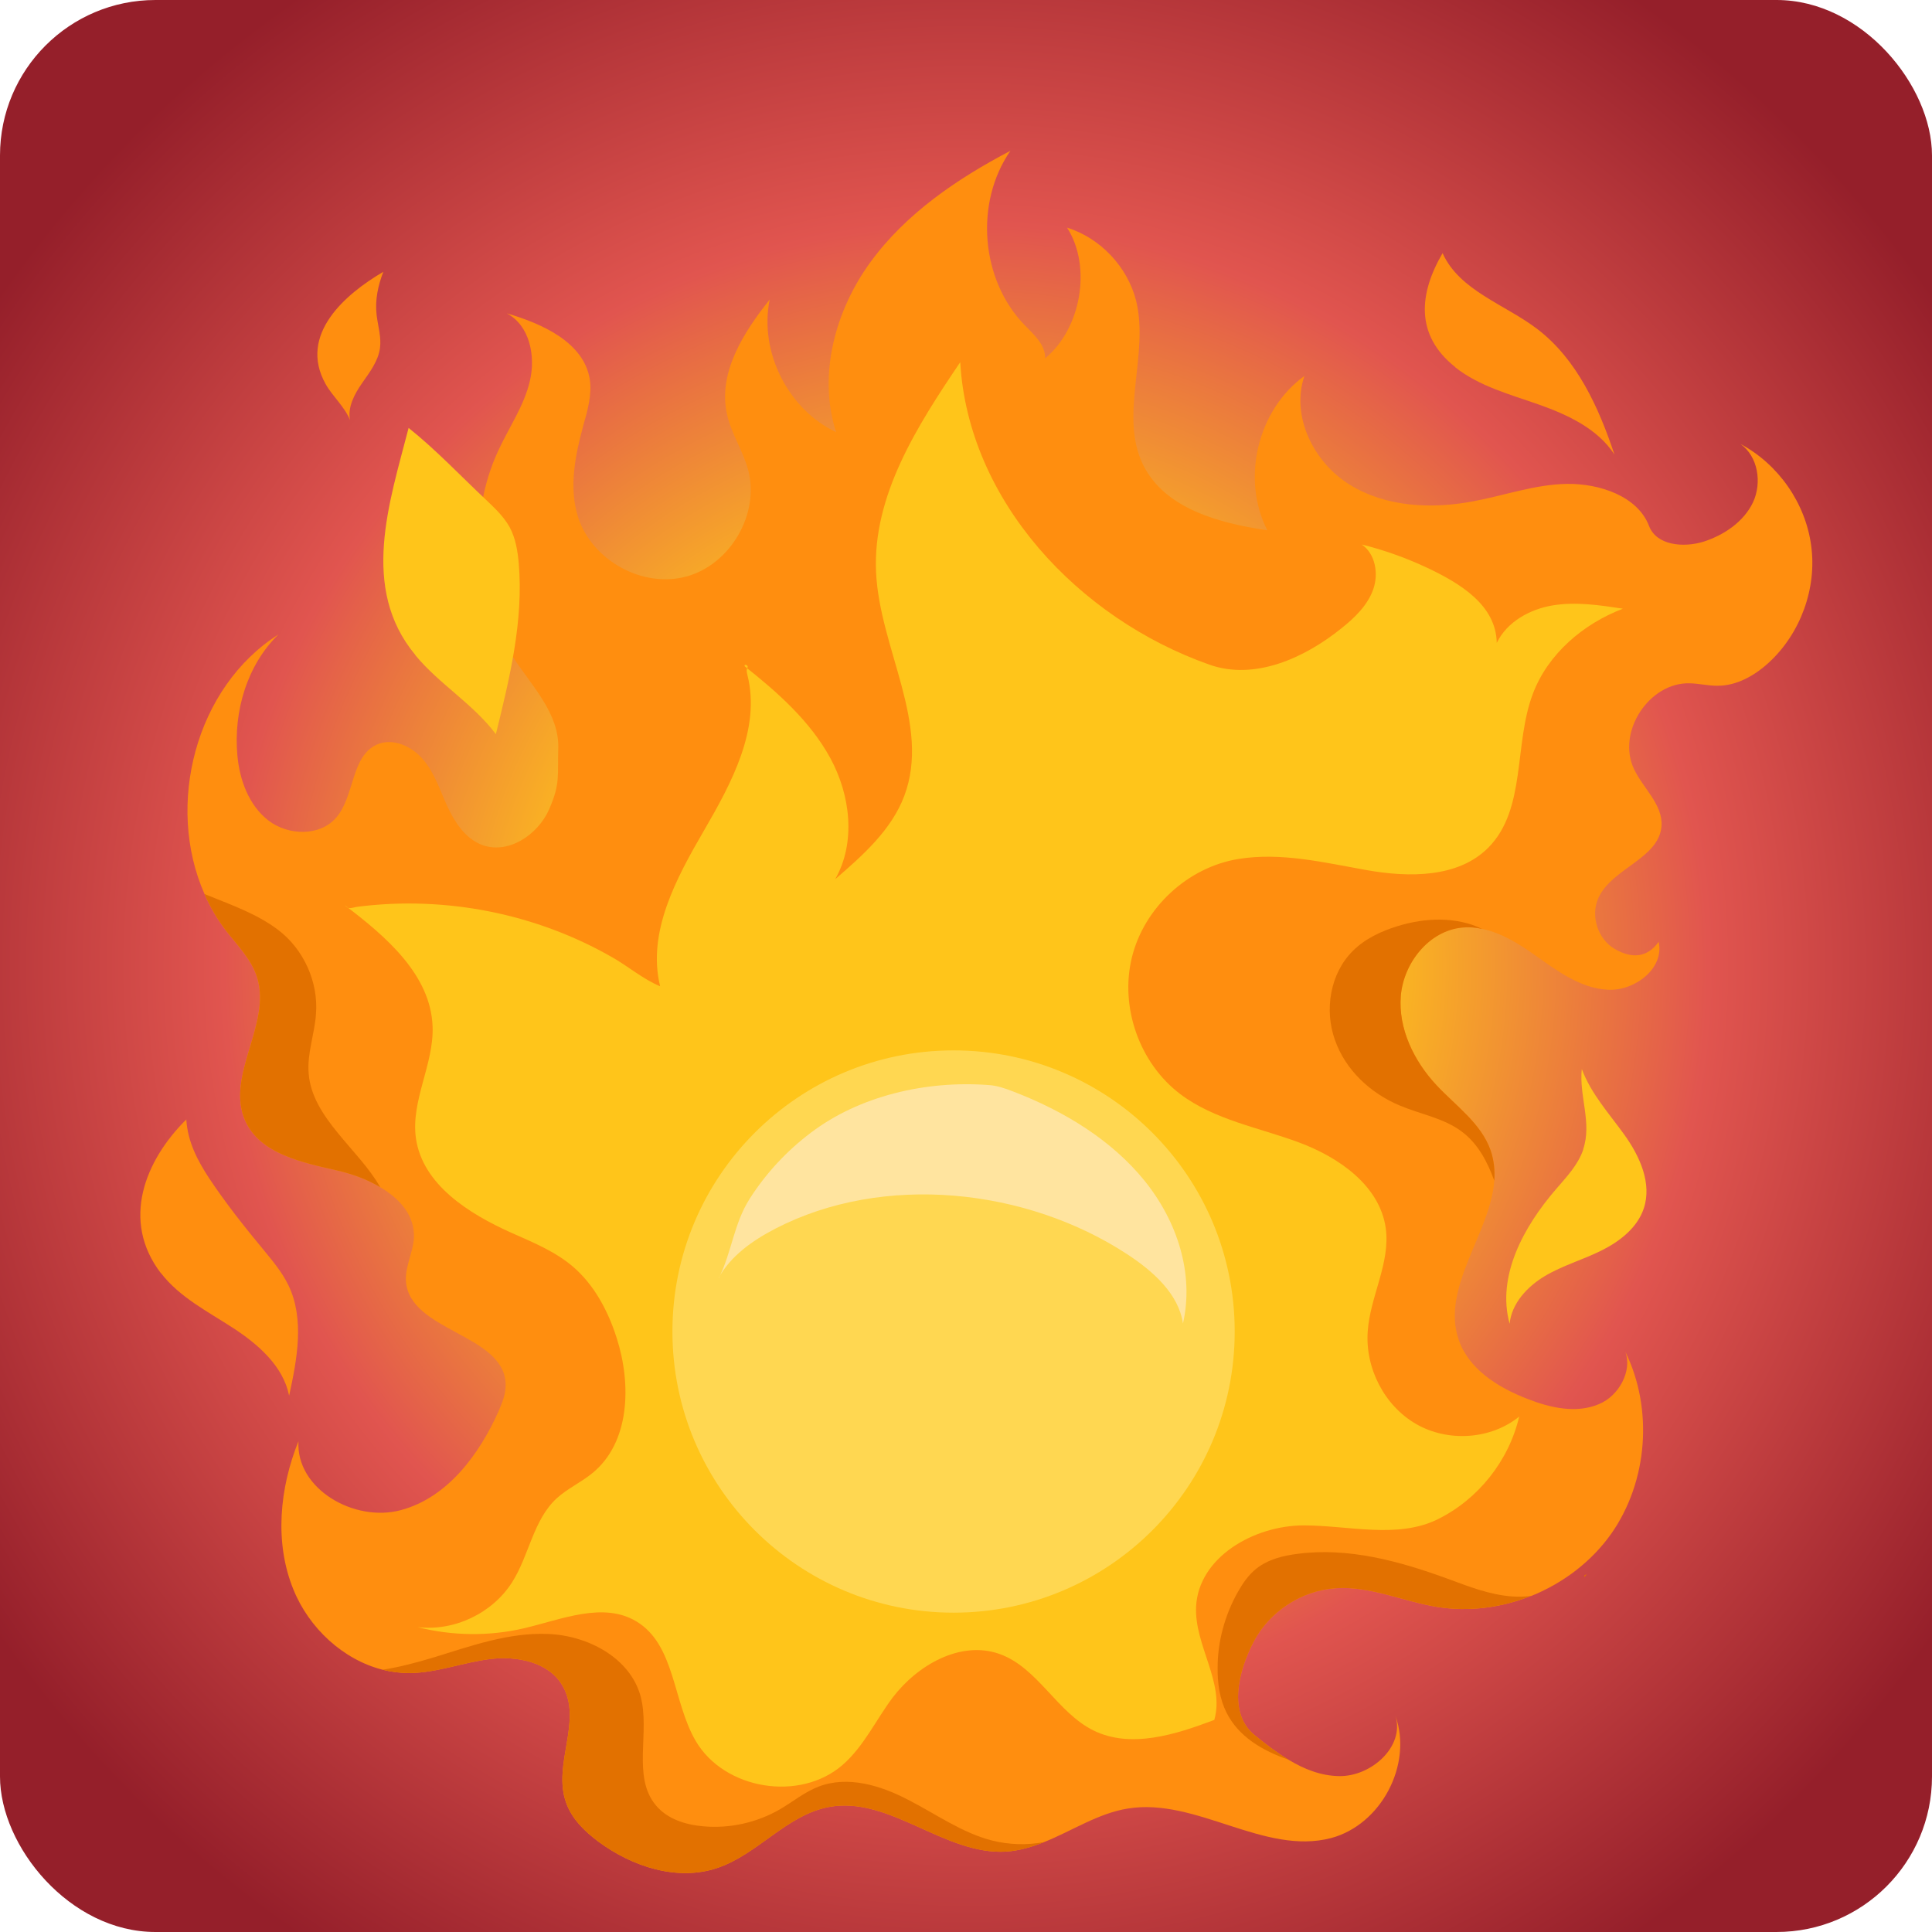 <svg width="87" height="87" viewBox="0 0 87 87" fill="none" xmlns="http://www.w3.org/2000/svg">
<g clip-path="url(#clip0_262_2)">
<path d="M87 0H0V87H87V0Z" fill="url(#paint0_radial_262_2)"/>
<g filter="url(#filter0_d_262_2)">
<path d="M65.531 12.54C66.621 13.4 68.001 13.76 69.301 14.22C70.601 14.68 71.951 15.31 72.701 16.47C71.991 14.34 71.011 12.18 69.231 10.82C67.761 9.7 65.721 9.09 64.961 7.4C63.901 9.21 63.711 11.09 65.531 12.53V12.54Z" fill="#FF8E0F"/>
<path d="M71.3 47.75C71.07 48.45 70.54 49 70.06 49.56C68.61 51.24 67.39 53.47 67.98 55.61C68.07 54.69 68.78 53.93 69.57 53.46C70.36 52.99 71.27 52.73 72.1 52.32C72.93 51.91 73.73 51.29 74.02 50.42C74.4 49.29 73.84 48.06 73.14 47.09C72.45 46.13 71.65 45.26 71.23 44.14C71.1 45.36 71.7 46.56 71.29 47.76L71.3 47.75Z" fill="#FFC51A"/>
<path d="M7.25 53.33C8.08 54.41 9.34 55.05 10.48 55.79C11.62 56.53 12.75 57.51 13.02 58.85C13.38 57.2 13.72 55.4 12.99 53.88C12.71 53.3 12.3 52.81 11.89 52.31C11.02 51.26 10.17 50.19 9.42 49.06C8.88 48.24 8.45 47.4 8.39 46.41C6.53 48.25 5.43 50.97 7.25 53.34V53.33Z" fill="#FF8E0F"/>
<path d="M79.66 25.83C79.02 26.42 78.2 26.89 77.32 26.88C76.91 26.88 76.51 26.78 76.1 26.77C74.27 26.71 72.79 28.96 73.58 30.63C73.99 31.5 74.88 32.22 74.82 33.19C74.72 34.66 72.59 35.09 71.98 36.43C71.61 37.24 71.95 38.29 72.71 38.73C73.48 39.18 74.18 39.13 74.69 38.41C74.96 39.6 73.62 40.63 72.41 40.57C71.19 40.51 70.15 39.74 69.16 39.04C68.43 38.52 67.61 38 66.74 37.83C66.44 37.76 66.14 37.74 65.83 37.77C64.35 37.92 63.21 39.35 63.08 40.84C62.96 42.32 63.67 43.78 64.69 44.87C65.56 45.8 66.69 46.58 67.12 47.79C67.28 48.25 67.32 48.71 67.29 49.17C67.11 51.53 64.89 53.97 65.68 56.31C66.13 57.66 67.47 58.49 68.8 59C69.82 59.4 70.99 59.66 72 59.23C72.9 58.86 73.51 57.74 73.19 56.87C74.45 59.44 74.21 62.7 72.56 65.06C71.67 66.32 70.39 67.29 68.95 67.87H68.93C67.6 68.4 66.13 68.59 64.71 68.36C63.18 68.11 61.69 67.41 60.14 67.52C58.61 67.62 57.16 68.57 56.45 69.93C55.74 71.29 55.3 73.17 56.5 74.14C56.98 74.53 57.49 74.92 58.02 75.24C58.73 75.67 59.49 75.97 60.31 75.98C61.75 76 63.26 74.65 62.84 73.27C63.62 75.47 62.19 78.17 59.94 78.77C56.92 79.56 53.87 76.94 50.79 77.44C49.46 77.65 48.27 78.45 47.02 78.95C46.47 79.17 45.9 79.34 45.3 79.38C42.52 79.54 40.06 76.86 37.33 77.37C35.43 77.72 34.12 79.51 32.29 80.12C30.5 80.72 28.48 80.06 26.96 78.94C26.33 78.47 25.75 77.91 25.49 77.17C24.87 75.43 26.26 73.48 25.32 71.89C24.69 70.83 23.27 70.56 22.06 70.71C20.84 70.86 19.67 71.33 18.44 71.34C18.03 71.34 17.62 71.29 17.23 71.19C15.45 70.74 13.91 69.31 13.21 67.57C12.35 65.46 12.59 63.01 13.44 60.9C13.32 63.06 15.97 64.57 18.06 64C20.14 63.44 21.58 61.51 22.46 59.53C22.62 59.15 22.78 58.76 22.77 58.34C22.73 56.07 18.43 55.96 18.28 53.69C18.24 53.03 18.6 52.4 18.64 51.74C18.68 50.74 18.02 49.99 17.12 49.46C16.54 49.11 15.87 48.87 15.23 48.72C13.62 48.35 11.71 47.97 11.04 46.46C10.15 44.45 12.23 42.12 11.58 40.02C11.33 39.21 10.7 38.58 10.18 37.91C9.79 37.4 9.46 36.84 9.21 36.26C7.44 32.26 8.8 26.94 12.54 24.57C11.12 25.95 10.51 28.04 10.69 30.02C10.79 31.13 11.21 32.27 12.09 32.95C12.98 33.63 14.39 33.67 15.13 32.83C15.98 31.86 15.79 30.07 16.97 29.53C17.68 29.21 18.55 29.6 19.06 30.21C19.57 30.81 19.81 31.58 20.14 32.3C20.47 33.01 20.93 33.73 21.66 34.03C22.85 34.51 24.22 33.61 24.73 32.44C25.24 31.27 25.1 30.94 25.14 29.66C25.17 28.14 23.98 26.92 23.14 25.65C21.33 22.93 21.06 19.27 22.43 16.31C22.91 15.26 23.6 14.28 23.86 13.16C24.13 12.03 23.85 10.65 22.82 10.11C24.44 10.58 26.3 11.43 26.56 13.09C26.66 13.78 26.46 14.48 26.27 15.15C25.9 16.5 25.61 17.95 26.03 19.28C26.65 21.23 28.93 22.5 30.91 21.96C32.89 21.42 34.22 19.14 33.69 17.16C33.46 16.3 32.93 15.53 32.74 14.66C32.32 12.8 33.47 10.98 34.66 9.49C34.18 11.84 35.48 14.43 37.65 15.46C36.82 12.89 37.61 9.98 39.2 7.8C40.8 5.61 43.1 4.05 45.5 2.79C43.88 5.13 44.16 8.6 46.14 10.64C46.56 11.07 47.09 11.54 47.06 12.14C48.68 10.81 49.18 8.01 48.05 6.25C49.55 6.72 50.77 8.01 51.16 9.54C51.76 11.97 50.37 14.73 51.49 16.96C52.48 18.92 54.91 19.56 57.07 19.88C55.88 17.57 56.63 14.45 58.74 12.93C58.12 14.73 59.15 16.82 60.77 17.82C62.39 18.83 64.44 18.93 66.31 18.58C67.73 18.32 69.12 17.81 70.57 17.79C72.02 17.77 73.75 18.34 74.26 19.69C74.6 20.57 75.82 20.67 76.72 20.39C77.64 20.09 78.52 19.5 78.94 18.62C79.35 17.74 79.17 16.55 78.37 15.99C80.08 16.9 81.31 18.66 81.56 20.58C81.82 22.49 81.08 24.52 79.66 25.83Z" fill="#FF8E0F"/>
<path d="M29.721 40.39C29.14 37.97 30.451 35.55 31.701 33.4C32.95 31.25 34.261 28.82 33.66 26.41C33.63 26.29 33.6 26.16 33.66 26.06C33.721 25.96 33.501 25.88 33.531 26C35.02 27.18 36.48 28.47 37.391 30.14C38.3 31.81 38.55 33.94 37.611 35.59C38.85 34.52 40.141 33.38 40.721 31.84C41.931 28.62 39.611 25.2 39.45 21.77C39.291 18.32 41.3 15.18 43.24 12.31C43.6 18.55 48.56 23.85 54.461 25.93C56.49 26.65 58.74 25.64 60.41 24.29C61.001 23.82 61.571 23.27 61.831 22.56C62.09 21.85 61.941 20.94 61.321 20.52C62.331 20.77 63.31 21.12 64.251 21.56C65.781 22.28 67.371 23.26 67.4 24.95C67.861 24 68.891 23.43 69.93 23.26C70.971 23.09 72.031 23.25 73.081 23.41C71.3 24.09 69.71 25.44 69.031 27.23C68.16 29.51 68.74 32.42 67.031 34.16C65.671 35.54 63.441 35.52 61.531 35.18C59.62 34.84 57.691 34.37 55.77 34.68C53.49 35.05 51.52 36.87 50.971 39.11C50.42 41.35 51.31 43.88 53.151 45.27C54.691 46.43 56.67 46.77 58.48 47.44C60.291 48.11 62.13 49.39 62.401 51.3C62.62 52.87 61.7 54.37 61.59 55.95C61.471 57.6 62.331 59.29 63.761 60.12C65.191 60.95 67.13 60.83 68.41 59.79C67.951 61.77 66.57 63.51 64.751 64.41C62.931 65.31 60.74 64.69 58.711 64.69C56.471 64.69 53.971 66.12 53.861 68.35C53.781 70.09 55.16 71.77 54.681 73.45C52.931 74.11 50.931 74.75 49.251 73.93C47.6 73.12 46.74 71.1 45.011 70.48C43.261 69.86 41.321 70.97 40.2 72.44C39.441 73.45 38.901 74.64 37.95 75.47C36.031 77.15 32.62 76.6 31.331 74.4C30.291 72.63 30.41 70.06 28.651 69.01C27.16 68.12 25.3 68.92 23.61 69.32C22.03 69.69 20.37 69.67 18.8 69.27C20.451 69.47 22.171 68.65 23.061 67.25C23.831 66.04 24.011 64.44 25.07 63.47C25.55 63.03 26.16 62.76 26.671 62.34C28.37 60.96 28.441 58.34 27.77 56.25C27.381 55.03 26.761 53.86 25.791 53.03C24.991 52.35 23.991 51.94 23.02 51.51C21.101 50.65 19.03 49.34 18.73 47.26C18.491 45.57 19.541 43.93 19.48 42.23C19.401 39.9 17.381 38.17 15.521 36.76C15.71 36.98 15.831 36.87 16.12 36.83C20.061 36.33 24.151 37.14 27.59 39.12C28.261 39.5 29 40.12 29.721 40.41V40.39Z" fill="#FFC51A"/>
<path d="M42.94 68.62C49.932 68.62 55.6 62.952 55.6 55.96C55.6 48.968 49.932 43.3 42.94 43.3C35.948 43.3 30.28 48.968 30.28 55.96C30.28 62.952 35.948 68.62 42.94 68.62Z" fill="#FFD751"/>
<path d="M18.7 25.5C19.78 26.81 21.31 27.7 22.33 29.06C22.95 26.54 23.58 23.96 23.36 21.37C23.31 20.81 23.22 20.24 22.95 19.74C22.69 19.27 22.29 18.89 21.9 18.52C20.75 17.44 19.63 16.25 18.4 15.27C17.54 18.61 16.2 22.48 18.7 25.49V25.5Z" fill="#FFC51A"/>
<path d="M14.661 13.29C14.98 13.86 15.521 14.31 15.761 14.92C15.65 14.33 15.96 13.75 16.3 13.26C16.64 12.77 17.03 12.27 17.11 11.68C17.18 11.18 17.02 10.69 16.96 10.19C16.881 9.51 17.02 8.87 17.261 8.24C15.55 9.24 13.421 11.07 14.661 13.29Z" fill="#FF8E0F"/>
<path d="M17.12 49.46C16.54 49.11 15.87 48.87 15.23 48.72C13.62 48.35 11.71 47.97 11.04 46.46C10.15 44.45 12.23 42.12 11.58 40.02C11.33 39.21 10.7 38.58 10.18 37.91C9.79 37.4 9.46 36.84 9.21 36.26C10.36 36.73 11.54 37.13 12.52 37.87C13.67 38.74 14.34 40.21 14.23 41.65C14.17 42.56 13.82 43.44 13.9 44.35C14.06 46.35 16.17 47.77 17.12 49.46Z" fill="#E27100"/>
<path d="M67.29 49.17C66.98 48.31 66.55 47.5 65.83 46.96C65.02 46.35 63.98 46.18 63.05 45.79C61.72 45.24 60.58 44.18 60.11 42.82C59.63 41.47 59.9 39.83 60.92 38.82C61.47 38.27 62.2 37.93 62.95 37.7C64.19 37.32 65.59 37.27 66.74 37.83C66.44 37.76 66.14 37.74 65.83 37.77C64.35 37.92 63.21 39.35 63.08 40.84C62.96 42.32 63.67 43.78 64.69 44.87C65.56 45.8 66.69 46.58 67.12 47.79C67.28 48.25 67.32 48.71 67.29 49.17Z" fill="#E27100"/>
<path d="M47.02 78.95C46.471 79.17 45.901 79.34 45.3 79.38C42.52 79.54 40.06 76.86 37.331 77.37C35.431 77.72 34.12 79.51 32.291 80.12C30.5 80.72 28.48 80.06 26.96 78.94C26.331 78.47 25.75 77.91 25.491 77.17C24.87 75.43 26.261 73.48 25.32 71.89C24.691 70.83 23.27 70.56 22.061 70.71C20.84 70.86 19.671 71.33 18.441 71.34C18.03 71.34 17.62 71.29 17.23 71.19C17.991 71.07 18.75 70.87 19.48 70.65C21.18 70.13 22.91 69.5 24.691 69.58C26.471 69.65 28.36 70.65 28.84 72.36C29.291 73.99 28.451 75.99 29.53 77.29C30.041 77.91 30.86 78.17 31.66 78.24C32.85 78.35 34.081 78.08 35.13 77.47C35.711 77.13 36.24 76.69 36.87 76.45C38.181 75.95 39.66 76.4 40.901 77.05C42.151 77.69 43.31 78.53 44.67 78.88C45.431 79.07 46.24 79.1 47.02 78.95Z" fill="#E27100"/>
<path d="M68.101 67.89C68.381 67.91 68.651 67.9 68.931 67.87C67.601 68.4 66.131 68.59 64.711 68.36C63.181 68.11 61.691 67.41 60.141 67.52C58.611 67.62 57.161 68.57 56.451 69.93C55.741 71.29 55.301 73.17 56.501 74.14C56.981 74.53 57.491 74.92 58.021 75.24C56.851 74.84 55.771 74.2 55.231 73.12C54.921 72.5 54.821 71.79 54.831 71.09C54.831 69.91 55.161 68.72 55.741 67.69C55.961 67.3 56.221 66.92 56.571 66.64C57.101 66.22 57.781 66.05 58.441 65.97C60.721 65.67 63.021 66.3 65.181 67.09C66.131 67.44 67.091 67.82 68.101 67.89Z" fill="#E27100"/>
<path d="M71.451 66.9L71.35 67.01C71.311 66.95 71.38 66.9 71.451 66.9Z" fill="#E27100"/>
<path d="M32.36 53.55C32.89 52.57 33.87 51.87 34.91 51.33C39.78 48.81 46.21 49.5 50.76 52.48C51.94 53.25 53.08 54.28 53.27 55.6C53.78 53.37 53.02 51 51.54 49.17C50.06 47.34 47.92 46.03 45.62 45.15C45.26 45.01 44.89 44.88 44.5 44.86C41.67 44.65 38.68 45.36 36.51 47.01C35.41 47.84 34.48 48.85 33.76 49.98C33.04 51.11 32.95 52.4 32.37 53.55H32.36Z" fill="#FFE49F"/>
</g>
</g>
<defs>
<filter id="filter0_d_262_2" x="2.319" y="2.79" width="83.292" height="85.556" filterUnits="userSpaceOnUse" color-interpolation-filters="sRGB">
<feFlood flood-opacity="0" result="BackgroundImageFix"/>
<feColorMatrix in="SourceAlpha" type="matrix" values="0 0 0 0 0 0 0 0 0 0 0 0 0 0 0 0 0 0 127 0" result="hardAlpha"/>
<feOffset dy="4"/>
<feGaussianBlur stdDeviation="2"/>
<feComposite in2="hardAlpha" operator="out"/>
<feColorMatrix type="matrix" values="0 0 0 0 0 0 0 0 0 0 0 0 0 0 0 0 0 0 0.25 0"/>
<feBlend mode="normal" in2="BackgroundImageFix" result="effect1_dropShadow_262_2"/>
<feBlend mode="normal" in="SourceGraphic" in2="effect1_dropShadow_262_2" result="shape"/>
</filter>
<radialGradient id="paint0_radial_262_2" cx="0" cy="0" r="1" gradientUnits="userSpaceOnUse" gradientTransform="translate(43.5 43.5) scale(53.01)">
<stop offset="0.32" stop-color="#FFC51A"/>
<stop offset="0.63" stop-color="#E1554F"/>
<stop offset="1" stop-color="#951F2A"/>
</radialGradient>
<clipPath id="clip0_262_2">
<rect width="87" height="87" rx="7" fill="white"/>
</clipPath>
</defs>
</svg>
